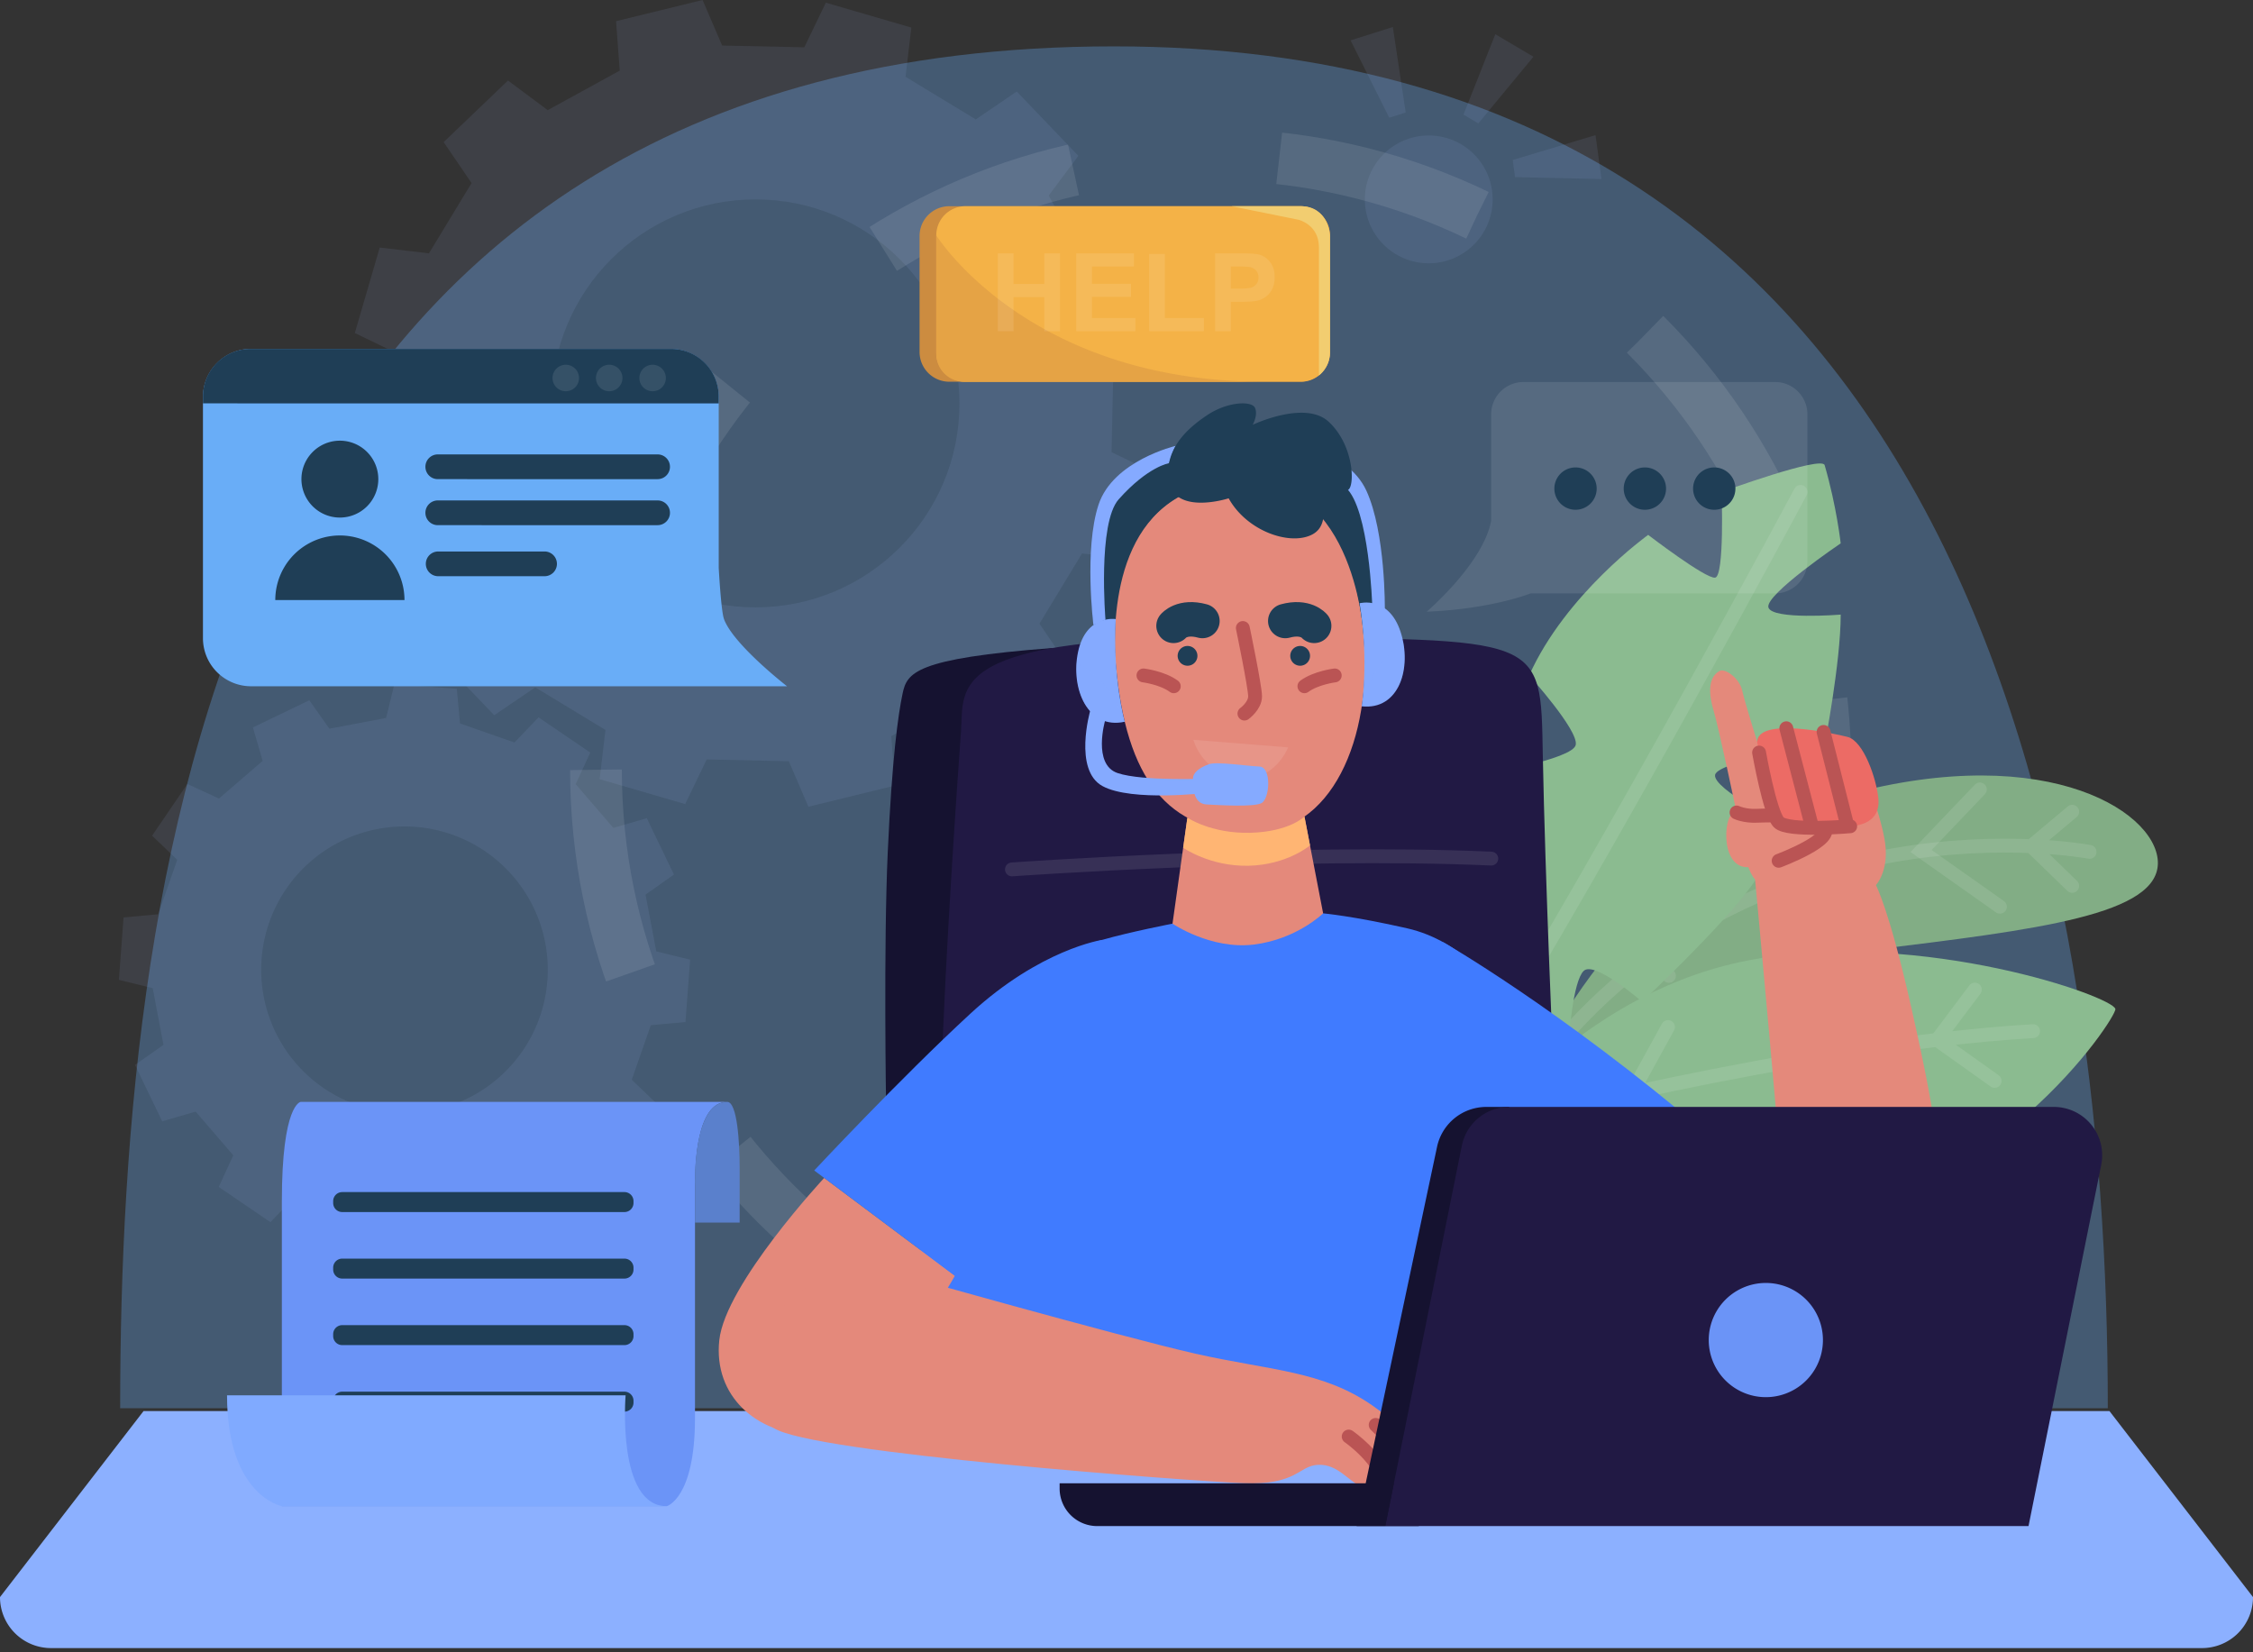 <svg width="150" height="110" fill="none" xmlns="http://www.w3.org/2000/svg"><rect width="100%" height="100%" fill="#333333" stroke="none"/><path opacity=".32" d="M8 93.754C8 57.21 15 3.087 74.167 3.087c56.833 0 66.166 54.124 66.166 90.667H8z" fill="#69ADF7"/><path d="M42.977 59.56l1.893-1.338-1.809-3.752-2.225.648-2.509-2.912.97-2.105-3.442-2.344-1.603 1.674-3.628-1.268-.212-2.308-4.154-.31-.552 2.252-3.776.716-1.337-1.893-3.753 1.809.648 2.225-2.912 2.509-2.105-.97-2.345 3.442 1.675 1.604-1.268 3.628-2.308.212-.31 4.154 2.252.551.716 3.776-1.893 1.338 1.809 3.752 2.226-.648 2.508 2.912-.971 2.105 3.443 2.345 1.603-1.675 3.629 1.268.211 2.309 4.155.31.551-2.252 3.776-.717 1.338 1.894 3.752-1.81-.648-2.225 2.912-2.508 2.105.97 2.345-3.443-1.674-1.603 1.267-3.629 2.309-.211.309-4.154-2.252-.552-.716-3.776zM28.91 73.893a9.54 9.54 0 11-3.96-18.666 9.54 9.54 0 013.96 18.666z" fill="#A4BBF9" fill-opacity=".1"/><path d="M74.122 24.633l3.032-1.303-1.41-5.76-3.291.245-2.633-4.796 1.974-2.644-4.101-4.283-2.728 1.858-4.677-2.837.387-3.277L54.982.178 53.549 3.15l-5.47-.118L46.776 0l-5.76 1.41.245 3.291-4.796 2.632-2.644-1.973-4.283 4.101 1.858 2.727-2.837 4.678-3.277-.387-1.659 5.693 2.973 1.433-.119 5.47-3.031 1.303 1.41 5.76 3.29-.245 2.633 4.796-1.974 2.644 4.101 4.283 2.728-1.858 4.677 2.837-.387 3.277 5.693 1.659 1.434-2.973 5.469.119 1.303 3.031 5.76-1.41-.245-3.29 4.796-2.633 2.645 1.974 4.282-4.102-1.857-2.727 2.837-4.678 3.277.387 1.658-5.693-2.972-1.433.118-5.47zM50.3 40.435c-7.5 0-13.581-6.08-13.581-13.581 0-7.5 6.08-13.58 13.58-13.58 7.501 0 13.582 6.08 13.582 13.58S57.8 40.435 50.3 40.435z" fill="#A4BBF9" fill-opacity=".1"/><path d="M80.605 92.143c22.603 0 40.927-18.323 40.927-40.927s-18.324-40.928-40.927-40.928c-22.604 0-40.928 18.324-40.928 40.928 0 22.604 18.324 40.927 40.928 40.927z" stroke="#fff" stroke-opacity=".1" stroke-width="3.444" stroke-miterlimit="10" stroke-dasharray="13.78 13.78"/><path d="M143.664 57.334c.182 3.565-7.929 4.546-19.243 5.926-11.314 1.38-22.612 8.649-22.612 8.649s5.864-14.386 19.85-18.622c13.987-4.237 21.826.572 22.005 4.047z" fill="#82AD85"/><path d="M139.12 56.712s-22.954-4.368-37.311 15.197m36.153-17.869l-2.73 2.292 2.73 2.645" stroke="#fff" stroke-opacity=".1" stroke-width=".922" stroke-miterlimit="10" stroke-linecap="round"/><path d="M131.815 52.556l-3.915 4.1 5.251 3.708m-9.328-6.324l-2.538 4.026 3.938 3.702m-14.7 0l-.791 2.091 1.383 1.107" stroke="#fff" stroke-opacity=".1" stroke-width=".922" stroke-miterlimit="10" stroke-linecap="round"/><path d="M121.481 30.966c-.189-.652-6.86 1.781-6.86 1.781s.202 5.628-.434 5.71c-.635.081-4.455-2.848-4.455-2.848s-5.503 3.938-7.924 9.358c0 0 3.281 3.634 3.103 4.616-.178.982-6.325 2.005-6.325 2.005s-1.028 5.083-.737 9.513c0 0 3.053.956 3.053 1.401 0 .445-3.105 2.762-3.105 2.762s-.462 5.256.208 6.058c.67.801 6.46-2.228 6.46-2.228s.246-3.741.97-4.454c.723-.713 3.891 2.049 3.891 2.049s5.249-4.912 7.276-7.712c2.028-2.8 2.246-4.016 2.246-4.016s-4.828-2.439-4.661-3.373c.167-.934 7.294-2.005 7.294-2.005s1.069-5.486 1.069-8.666c0 0-4.544.364-4.811-.473-.267-.837 4.811-4.271 4.811-4.271s-.267-2.446-1.069-5.207z" fill="#8BBB90"/><path d="M119.878 32.748s-12.212 22.859-21.873 38.574" stroke="#fff" stroke-opacity=".1" stroke-width=".922" stroke-miterlimit="10" stroke-linecap="round"/><path d="M140.837 67.174c.103.564-8.299 13.307-22.151 14.242-13.852.936-19.769-6.357-19.769-6.357s6.693-9.258 17.925-11.203c11.232-1.943 23.841 2.477 23.995 3.318z" fill="#8BBB90"/><path d="M98.917 75.06s20.696-5.469 36.443-6.412m-3.877-2.768l-2.518 3.35 3.836 2.731" stroke="#fff" stroke-opacity=".1" stroke-width=".922" stroke-miterlimit="10" stroke-linecap="round"/><path d="M126.049 65.508l-2.974 4.532 5.09 4.98m-17.113-6.647l-2.413 4.387 2.674 4.595" stroke="#fff" stroke-opacity=".1" stroke-width=".922" stroke-miterlimit="10" stroke-linecap="round"/><path d="M118.693 79.915s-.076 2.766.443 4.621" stroke="#BA5454" stroke-width=".922" stroke-miterlimit="10" stroke-linecap="round"/><path d="M48.198 41.2c-.194-.544-.347-3.402-.347-3.402v-11.37a3.203 3.203 0 00-3.202-3.202H16.715a3.203 3.203 0 00-3.203 3.203v16.055a3.203 3.203 0 003.203 3.203h35.684S48.8 42.895 48.197 41.2z" fill="#69ADF7"/><path d="M24.437 33.707a2.559 2.559 0 10-3.618-3.62 2.559 2.559 0 003.618 3.62zm-6.109 6.242a4.301 4.301 0 018.602 0h-8.602zm25.454-8.051H29.146a.823.823 0 110-1.646h14.636a.823.823 0 110 1.646zm0 3.064H29.146a.823.823 0 110-1.646h14.636a.823.823 0 110 1.646zm-7.497 3.398h-7.14a.823.823 0 010-1.645h7.14a.823.823 0 010 1.645zm11.566-11.506H13.512v-.457a3.17 3.17 0 013.171-3.17H44.68a3.171 3.171 0 013.171 3.17v.457z" fill="#1F3E56"/><path d="M40.559 26.047a.882.882 0 100-1.765.882.882 0 000 1.765zm3.773-.882a.882.882 0 11-1.764 0 .882.882 0 011.764 0zm-6.664.882a.882.882 0 100-1.764.882.882 0 000 1.764z" fill="#fff" fill-opacity=".1"/><path d="M86.565 25.413H63.203a1.98 1.98 0 01-1.98-1.98v-7.725a1.98 1.98 0 011.98-1.98h23.362a1.98 1.98 0 011.98 1.98v7.725a1.98 1.98 0 01-1.98 1.98z" fill="#CC8C40"/><path d="M86.605 25.413h-22.33a1.94 1.94 0 01-1.94-1.939v-7.807a1.94 1.94 0 011.94-1.939h22.33a1.94 1.94 0 011.94 1.94v7.806a1.94 1.94 0 01-1.94 1.94z" fill="#F4B247"/><path d="M62.335 15.667s6.057 9.746 21.807 9.746H64.185a1.85 1.85 0 01-1.85-1.85v-7.896z" fill="#E5A345"/><path d="M81.996 13.728l4.46.903s1.355.322 1.355 1.826v8.534s.733-.521.733-1.517v-7.807s-.096-1.939-1.939-1.939h-4.609z" fill="#F2CD70"/><path d="M66.433 22.046v-5.179h1.045v2.038h2.05v-2.038h1.045v5.18h-1.045v-2.265h-2.05v2.264h-1.045zm5.221 0v-5.179h3.84v.876H72.7v1.149h2.6v.872h-2.6v1.41h2.893v.872h-3.939zm4.854 0V16.91h1.046v4.264h2.6v.873h-3.646zm4.392 0v-5.179h1.677c.636 0 1.05.026 1.243.078.298.078.546.247.746.507.2.26.3.596.3 1.008 0 .319-.058.585-.173.802a1.424 1.424 0 01-.44.51 1.51 1.51 0 01-.542.246c-.25.05-.611.075-1.085.075h-.681v1.953H80.9zm1.045-4.303v1.47h.573c.412 0 .687-.027.826-.082a.688.688 0 00.327-.254.698.698 0 00.118-.403.671.671 0 00-.166-.466.725.725 0 00-.42-.23c-.126-.023-.377-.035-.753-.035h-.505z" fill="#fff" fill-opacity=".1"/><path d="M95.123 17.528a4.254 4.254 0 100-8.509 4.254 4.254 0 000 8.509zm-2.628-9.692L89.92 2.687l2.812-.89.856 5.693-1.094.346zm8.219 2.818l5.513-1.657.397 2.922-5.755-.127-.155-1.138zM97.437 7.63l2.118-5.352 2.538 1.5-3.668 4.436-.988-.584z" fill="#A4BBF9" fill-opacity=".1"/><path d="M150 106.324H0L9.557 93.94h130.886L150 106.324zm-3.395 3.395H3.395A3.395 3.395 0 010 106.324h150a3.395 3.395 0 01-3.395 3.395z" fill="#8CB0FF"/><path d="M62.7 71.16l-3.705 2.499s-.176-10.694.11-16.94c.284-6.244.69-9.14.985-10.533.294-1.392.782-2.347 9.977-3.045L62.7 71.16z" fill="#151230"/><path d="M62.7 71.16c.203-7.073 1.064-19.533 1.282-22.484.217-2.951-1.15-6.398 18.89-6.248 20.041.15 19.694-.192 19.845 7.867.151 8.059.735 21.457.735 21.457s-9.036 1.69-18.756 2.497c-9.72.805-21.996-3.089-21.996-3.089z" fill="#211944"/><path d="M67.372 57.88s18.487-1.322 31.915-.72" stroke="#fff" stroke-opacity=".1" stroke-width=".922" stroke-miterlimit="10" stroke-linecap="round"/><path d="M78.063 61.492s-2.824.546-4.692 1.082c-1.87.535-6.462 2.715-8.478 8.102-2.016 5.386-6.48 24.288-6.48 24.288s14.192 2.33 26.508 2.276c12.316-.054 24.197-3.347 24.197-3.347s-6.47-21.225-7.714-24.707c-1.244-3.482-4.118-6.563-7.705-7.381-3.586-.819-5.608-1-5.608-1l-10.028.687z" fill="#407BFF"/><path d="M81.175 32.156c-3.992.537-7.57 4.147-6.893 11.991.678 7.845 3.515 11.166 8.96 11.295 5.445.129 8.133-6.354 7.548-13.043-.586-6.688-3.14-11.112-9.615-10.243z" fill="#E4897B"/><path d="M74.235 43.482s-1.087.543-1.269-.442c-.181-.985-.641-5.849.102-8.212.743-2.364 2.414-3.5 4.767-3.993 2.352-.492 11.317-1.515 12.828 1.392 1.511 2.906 1.304 9.596 1.304 9.596s-.358.887-1.177.576c0 0-.465-10.533-8.192-10.35-7.941.19-8.467 7.98-8.363 11.433z" fill="#1F3E56"/><path d="M82.745 41.808s.815 3.907.816 4.547c.002.64-.71 1.151-.71 1.151" stroke="#BA5454" stroke-width=".922" stroke-miterlimit="10" stroke-linecap="round"/><path d="M79.452 49.252l6.31.504s-.909 2.367-3.337 2.016c-2.416-.35-2.973-2.52-2.973-2.52z" fill="#fff" fill-opacity=".1"/><path d="M79.717 43.742a.658.658 0 11-1.303-.183.658.658 0 011.303.183z" fill="#1F3E56"/><path d="M78.132 41.665s.561-.697 1.922-.324" stroke="#1F3E56" stroke-width="2.296" stroke-miterlimit="10" stroke-linecap="round"/><path d="M76.129 44.966s1.256.157 2.02.721" stroke="#BA5454" stroke-width=".922" stroke-miterlimit="10" stroke-linecap="round"/><path d="M73.6 41.253s-.532-6.425.879-8.01c1.959-2.2 3.356-2.408 3.356-2.408s.258-.867.44-1.152c0 0-4.167.977-5.138 3.92-.97 2.943-.34 8.01-.34 8.01l.804-.36zm17.76-.936s-.186-6.445-1.764-7.862c-2.192-1.969-3.603-2.02-3.603-2.02s-.354-.834-.566-1.096c0 0 4.25.508 5.542 3.324 1.292 2.817 1.23 7.923 1.23 7.923l-.84-.269z" fill="#85AAFF"/><path d="M74.284 41.214s-1.97-.313-2.505 2.167c-.534 2.48.665 5.22 3.105 4.666 0 0-.817-2.934-.6-6.833z" fill="#85AAFF"/><path opacity=".27" d="M71.671 44.152s2.145.864 3.213 3.894c0 0-3.303.678-3.213-3.894z" fill="#85AAFF"/><path d="M90.519 40.16s1.926-.521 2.723 1.887c.797 2.408-.1 5.262-2.585 4.972 0 0 .497-3.005-.138-6.858z" fill="#85AAFF"/><path opacity=".27" d="M93.433 42.802s-2.04 1.09-2.776 4.217c0 0 3.357.318 2.776-4.217z" fill="#85AAFF"/><path d="M73.58 47.949s-.123-.659-.998-.626c0 0-1.13 3.937.815 5.007 1.945 1.069 7.048.444 7.048.444l.133-.945s-4.489.208-6.174-.364c-1.685-.571-.823-3.516-.823-3.516z" fill="#85AAFF"/><path d="M80.486 50.877c-.67.24-1.079.588-1.061.984.017.395-.06 1.644.91 1.695.971.052 3.05.176 3.63-.078.58-.254.716-2.414-.117-2.447-.834-.033-2.84-.341-3.362-.154z" fill="#85AAFF"/><path d="M79.053 54.437l-.99 7.055s2.562 1.743 5.42 1.39c2.857-.354 4.608-2.078 4.608-2.078l-1.243-6.44-7.795.073z" fill="#E4897B"/><path d="M79.053 54.437s1.595 1.072 4.189 1.005c2.593-.067 3.606-1.078 3.606-1.078l.37 1.918s-1.524 1.295-4.089 1.354c-2.564.059-4.357-1.198-4.357-1.198l.281-2z" fill="#FFB573"/><path d="M114.472 44.676c-.755.426-.729 1.497-.375 2.671.354 1.174 1.518 6.742 1.518 6.742s.438 3.65 1.234 4.453c0 0 1.963 21.05 1.844 21.373-.12.323-5.486-3.611-5.486-3.611l-5.795 11.764s8.28 9.005 16.748 5.606c8.467-3.398 4.534-20.175 3.076-26.658-1.458-6.482-2.342-8.09-2.342-8.09s.868-.91.615-2.795c-.254-1.886-1.812-6.026-2.012-6.202-.2-.176-6.51-.554-6.51-.554s-.817-2.615-1-3.42c-.183-.805-1.135-1.494-1.515-1.28zM54.873 78.42l8.702 6.51s-6.009 10.694-9.603 10.61c-3.594-.084-6.486-2.594-6.083-6.323.403-3.729 6.984-10.798 6.984-10.798z" fill="#E4897B"/><path d="M58.591 84.47s16.07 4.54 21.02 5.655c4.952 1.115 8.436 1.124 11.775 3.455 3.338 2.332 3.923 4.157 2.966 4.984 0 0-1.058 1.113-2.12.123 0 0-.52.708-1.49.332-.968-.376-1.644-1.553-2.974-1.5-1.33.054-1.381 1.37-5.002 1.221-3.622-.147-28.847-2.011-31.25-3.674-2.401-1.663-1.83-10.524 7.075-10.596z" fill="#E4897B"/><path d="M89.792 95.636s2.013 1.388 2.44 3.051m-.643-3.824s2.207 2.051 2.763 3.701" stroke="#BA5454" stroke-width=".922" stroke-miterlimit="10" stroke-linecap="round"/><path d="M54.21 77.922l9.743 7.3s9.637-16.239 9.418-22.648c0 0-4.099.606-8.768 4.911-4.67 4.305-10.393 10.437-10.393 10.437zm41.889-15.187s7.701 4.385 17.583 12.78l-6.27 12.553S94.778 71.72 93.733 67.558c-1.045-4.162 2.366-4.823 2.366-4.823z" fill="#407BFF"/><path d="M77.773 31.26c.125-1.604 1.251-2.726 2.612-3.631 1.361-.906 2.968-.955 3.174-.469.206.486-.157 1.12-.157 1.12s3.478-1.66 5.056-.204c1.578 1.456 1.737 3.9 1.387 4.445-.351.545-2.158-.257-2.158-.257s1.158 2.493-.28 3.297c-1.438.804-4.366-.155-5.606-2.386 0 0-4.285 1.39-4.028-1.914zm8.135 12.482a.658.658 0 101.303-.183.658.658 0 00-1.303.183z" fill="#1F3E56"/><path d="M87.494 41.665s-.562-.697-1.923-.324" stroke="#1F3E56" stroke-width="2.296" stroke-miterlimit="10" stroke-linecap="round"/><path d="M88.865 44.966s-1.255.157-2.02.721" stroke="#BA5454" stroke-width=".922" stroke-miterlimit="10" stroke-linecap="round"/><path d="M115.615 54.089c-.848-.331-1.227 3.728.786 3.644 2.014-.083 4.891-1.603 5.075-2.39.185-.789-2.439-1.069-3.474-1.073-1.036-.004-1.448.185-2.387-.181z" fill="#E4897B"/><path d="M115.615 54.089s.525.259 1.372.22c.847-.038 3.432-.116 4.394.71.961.825-2.962 2.287-2.962 2.287" stroke="#BA5454" stroke-width=".922" stroke-miterlimit="10" stroke-linecap="round"/><path d="M100.481 73.692h-1.524a3.355 3.355 0 00-3.282 2.66l-5.354 25.245h4.14l6.02-27.905z" fill="#151230"/><path d="M135.055 101.597H92.229l5.096-25.32a3.22 3.22 0 013.156-2.585h36.257a3.22 3.22 0 013.157 3.855l-4.84 24.05z" fill="#211944"/><path d="M92.23 101.597H73.05a2.503 2.503 0 01-2.503-2.503v-.347h22.256l-.573 2.85z" fill="#151230"/><path d="M117.566 93.014a3.801 3.801 0 100-7.603 3.801 3.801 0 000 7.603z" fill="#6B94F7"/><path d="M116.987 49.375s.882 5.313 1.66 5.57c.777.257 3.494.127 4.536.062 1.042-.064 2.002-.533 1.876-1.842-.128-1.32-.98-3.831-2.052-4.105-1.071-.273-5.94-1.312-6.02.315z" fill="#EC6B65"/><path d="M118.928 48.482l1.726 6.616m.755-6.371l1.594 6.291m-5.887-4.918s.71 4.004 1.303 4.638c.593.634 4.764.27 4.764.27" stroke="#BA5454" stroke-width=".922" stroke-miterlimit="10" stroke-linecap="round"/><path d="M48.416 73.356H20.021s-1.256.113-1.256 6.637v20.28h25.628s1.878-.521 1.878-5.872V78.913c0-1.268.08-5.557 2.145-5.557z" fill="#6B94F7"/><path d="M48.417 73.356c.676 0 .827 2.774.827 4.352v3.684H46.27v-2.48s-.185-5.556 2.146-5.556z" fill="#5A80CC"/><path d="M41.575 80.691h-18.79a.602.602 0 01-.603-.602v-.125c0-.332.27-.602.602-.602h18.791c.333 0 .602.27.602.602v.125c0 .333-.27.602-.602.602zm0 4.429h-18.79a.602.602 0 01-.603-.602v-.125c0-.333.27-.602.602-.602h18.791c.333 0 .602.27.602.602v.125c0 .333-.27.602-.602.602zm0 4.429h-18.79a.602.602 0 01-.603-.602v-.125c0-.333.27-.602.602-.602h18.791c.333 0 .602.27.602.602v.125c0 .332-.27.602-.602.602zm0 4.429h-18.79a.602.602 0 01-.603-.602v-.125c0-.333.27-.602.602-.602h18.791c.333 0 .602.27.602.602v.125c0 .332-.27.602-.602.602z" fill="#1F3E56"/><path d="M15.116 92.893h26.535s-.604 7.38 2.743 7.38H18.765s-3.649-.69-3.649-7.38z" fill="#80AAFF"/><path d="M118.18 25.432h-16.749a2.153 2.153 0 00-2.153 2.153v7.082c-.531 2.85-4.29 6.055-4.29 6.055 4.352-.18 6.91-1.217 6.91-1.217h16.283a2.153 2.153 0 002.153-2.153v-9.767a2.154 2.154 0 00-2.154-2.153z" fill="#fff" fill-opacity=".1"/><path d="M110.922 32.529a1.409 1.409 0 11-2.818-.001 1.409 1.409 0 012.818 0zm4.618 0a1.409 1.409 0 11-2.818-.001 1.409 1.409 0 012.818 0zm-10.645 1.408a1.409 1.409 0 100-2.818 1.409 1.409 0 000 2.818z" fill="#1F3E56"/></svg>